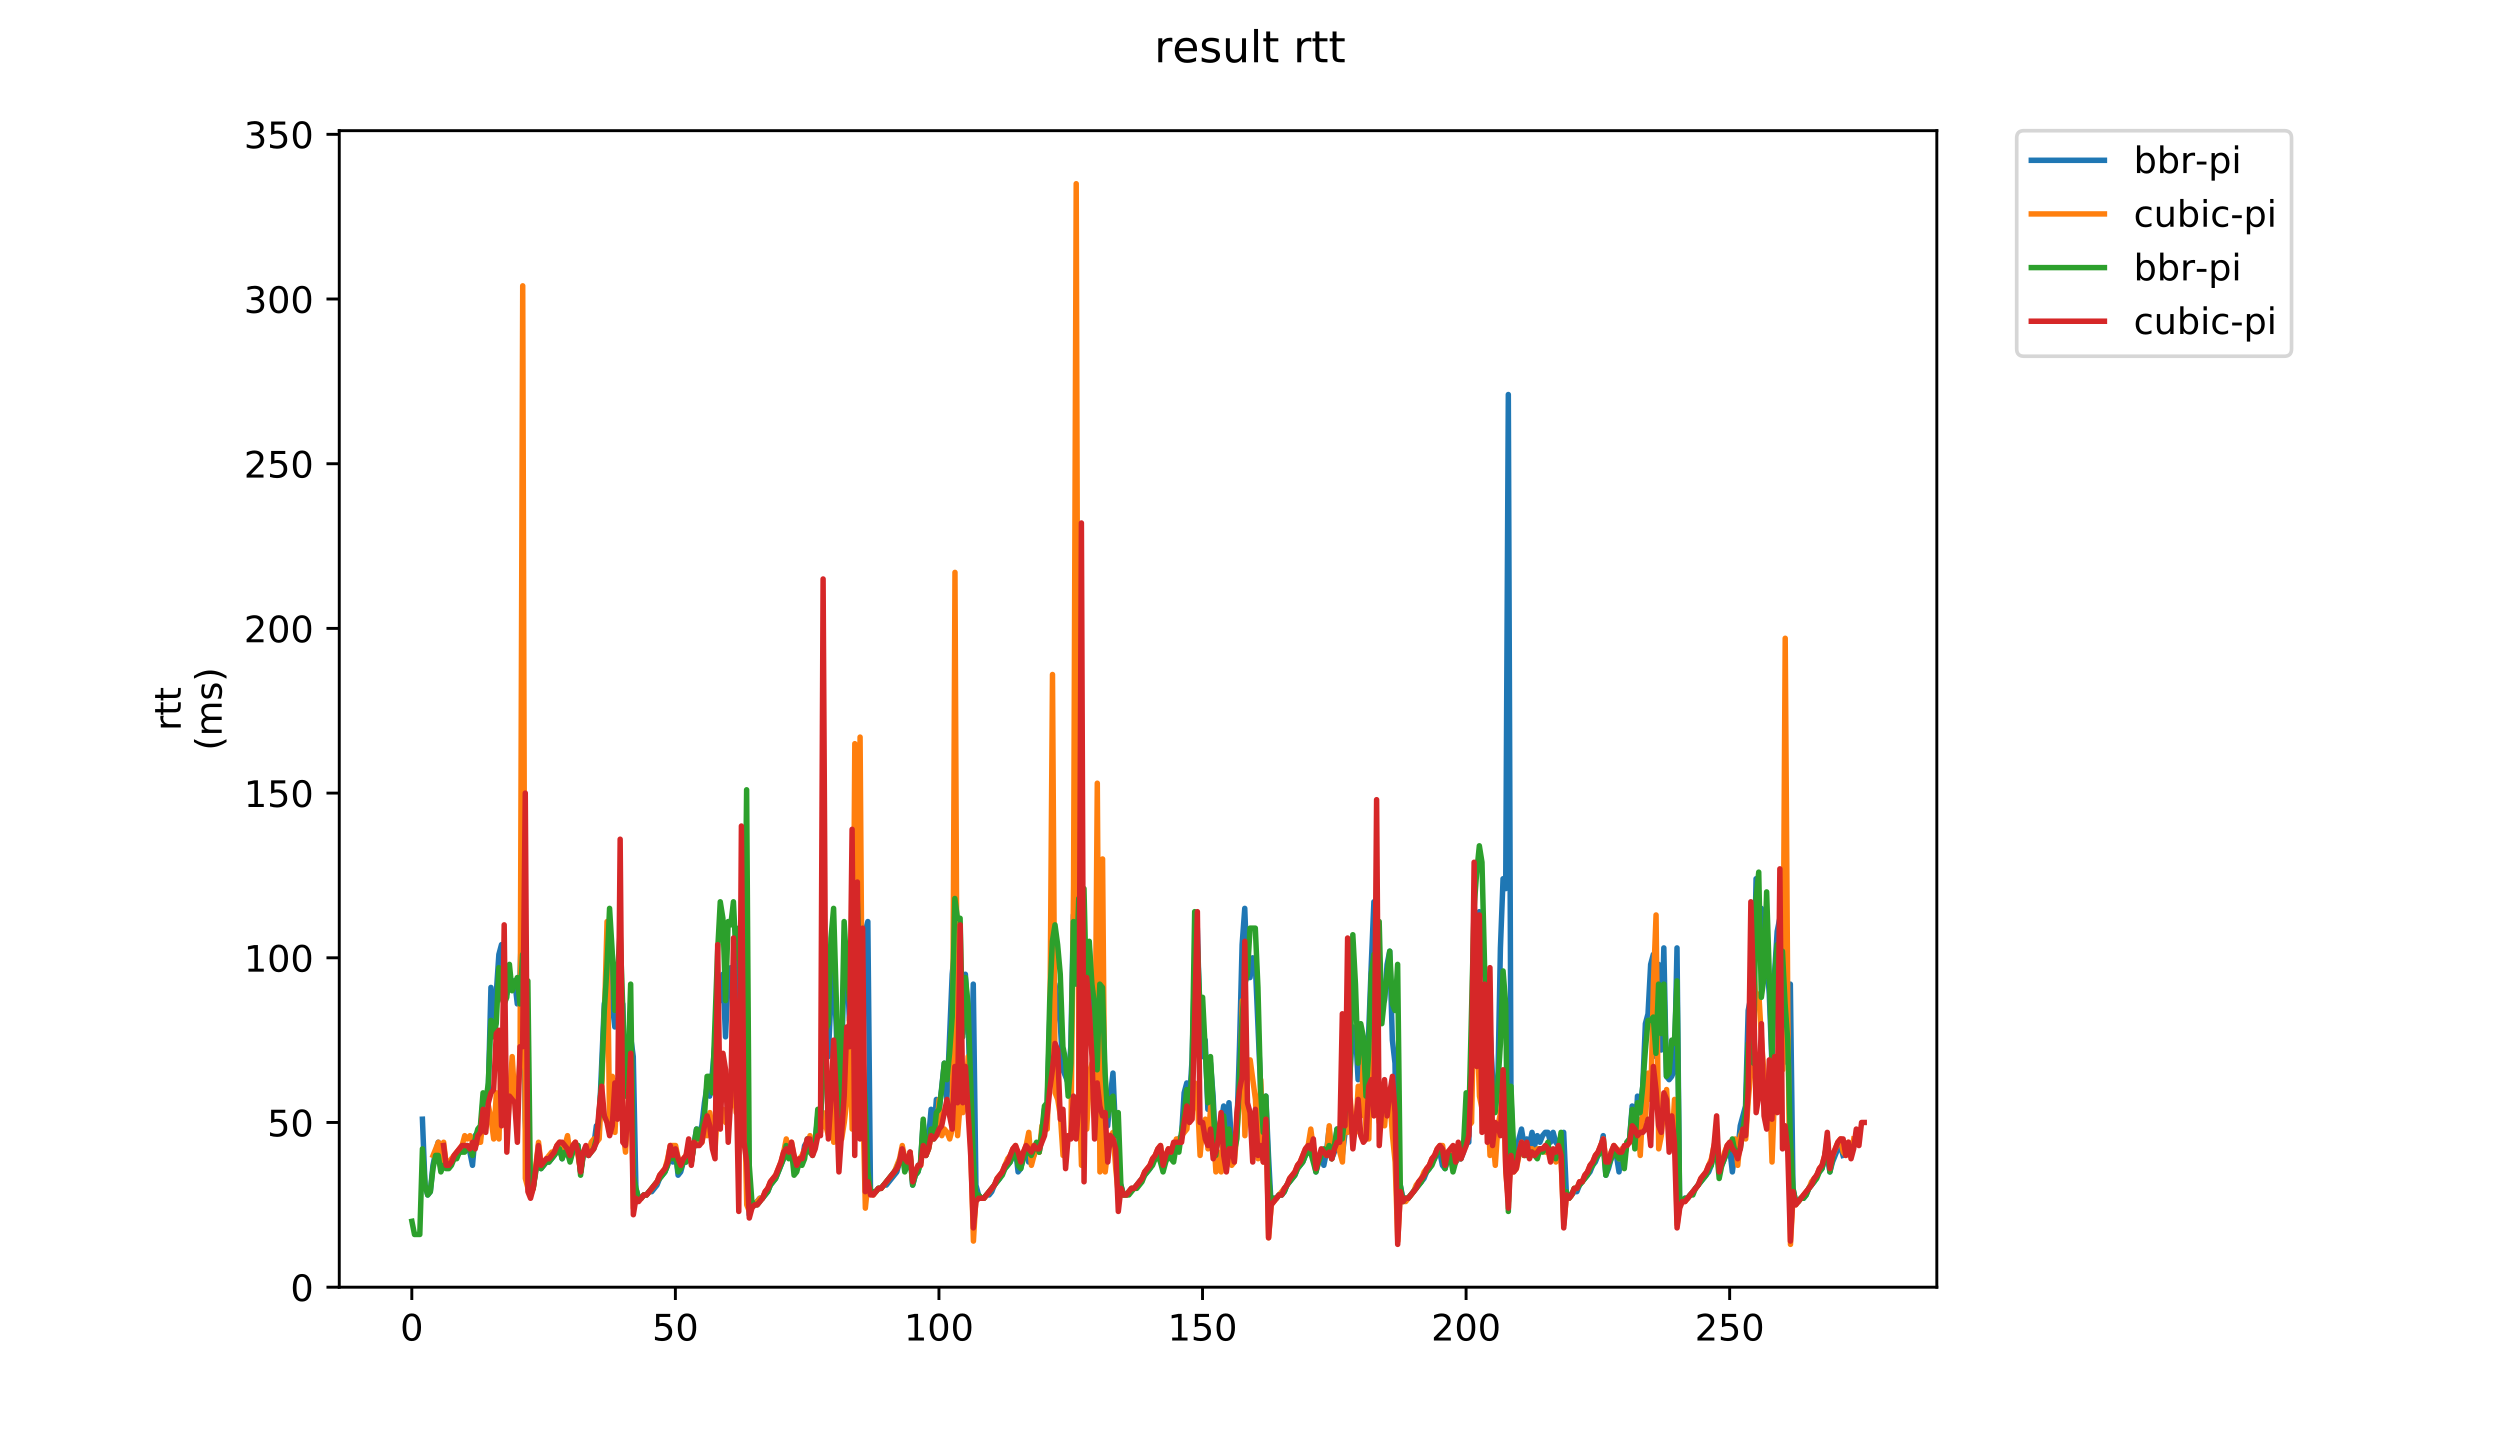 <?xml version="1.0" encoding="utf-8" standalone="no"?>
<!DOCTYPE svg PUBLIC "-//W3C//DTD SVG 1.1//EN"
  "http://www.w3.org/Graphics/SVG/1.1/DTD/svg11.dtd">
<!-- Created with matplotlib (https://matplotlib.org/) -->
<svg height="396pt" version="1.1" viewBox="0 0 684 396" width="684pt" xmlns="http://www.w3.org/2000/svg" xmlns:xlink="http://www.w3.org/1999/xlink">
 <defs>
  <style type="text/css">
*{stroke-linecap:butt;stroke-linejoin:round;}
  </style>
 </defs>
 <g id="figure_1">
  <g id="patch_1">
   <path d="M 0 396 
L 684 396 
L 684 0 
L 0 0 
z
" style="fill:#ffffff;"/>
  </g>
  <g id="axes_1">
   <g id="patch_2">
    <path d="M 92.824 352.174 
L 529.913 352.174 
L 529.913 35.757 
L 92.824 35.757 
z
" style="fill:#ffffff;"/>
   </g>
   <g id="matplotlib.axis_1">
    <g id="xtick_1">
     <g id="line2d_1">
      <defs>
       <path d="M 0 0 
L 0 3.5 
" id="mdb9fbd5c9c" style="stroke:#000000;stroke-width:0.8;"/>
      </defs>
      <g>
       <use style="stroke:#000000;stroke-width:0.8;" x="112.673" xlink:href="#mdb9fbd5c9c" y="352.174"/>
      </g>
     </g>
     <g id="text_1">
      <!-- 0 -->
      <defs>
       <path d="M 31.781 66.406 
Q 24.172 66.406 20.328 58.906 
Q 16.5 51.422 16.5 36.375 
Q 16.5 21.391 20.328 13.891 
Q 24.172 6.391 31.781 6.391 
Q 39.453 6.391 43.281 13.891 
Q 47.125 21.391 47.125 36.375 
Q 47.125 51.422 43.281 58.906 
Q 39.453 66.406 31.781 66.406 
z
M 31.781 74.219 
Q 44.047 74.219 50.516 64.516 
Q 56.984 54.828 56.984 36.375 
Q 56.984 17.969 50.516 8.266 
Q 44.047 -1.422 31.781 -1.422 
Q 19.531 -1.422 13.062 8.266 
Q 6.594 17.969 6.594 36.375 
Q 6.594 54.828 13.062 64.516 
Q 19.531 74.219 31.781 74.219 
z
" id="DejaVuSans-48"/>
      </defs>
      <g transform="translate(109.492 366.773)scale(0.1 -0.1)">
       <use xlink:href="#DejaVuSans-48"/>
      </g>
     </g>
    </g>
    <g id="xtick_2">
     <g id="line2d_2">
      <g>
       <use style="stroke:#000000;stroke-width:0.8;" x="184.785" xlink:href="#mdb9fbd5c9c" y="352.174"/>
      </g>
     </g>
     <g id="text_2">
      <!-- 50 -->
      <defs>
       <path d="M 10.797 72.906 
L 49.516 72.906 
L 49.516 64.594 
L 19.828 64.594 
L 19.828 46.734 
Q 21.969 47.469 24.109 47.828 
Q 26.266 48.188 28.422 48.188 
Q 40.625 48.188 47.75 41.5 
Q 54.891 34.812 54.891 23.391 
Q 54.891 11.625 47.562 5.094 
Q 40.234 -1.422 26.906 -1.422 
Q 22.312 -1.422 17.547 -0.641 
Q 12.797 0.141 7.719 1.703 
L 7.719 11.625 
Q 12.109 9.234 16.797 8.062 
Q 21.484 6.891 26.703 6.891 
Q 35.156 6.891 40.078 11.328 
Q 45.016 15.766 45.016 23.391 
Q 45.016 31 40.078 35.438 
Q 35.156 39.891 26.703 39.891 
Q 22.75 39.891 18.812 39.016 
Q 14.891 38.141 10.797 36.281 
z
" id="DejaVuSans-53"/>
      </defs>
      <g transform="translate(178.423 366.773)scale(0.1 -0.1)">
       <use xlink:href="#DejaVuSans-53"/>
       <use x="63.623" xlink:href="#DejaVuSans-48"/>
      </g>
     </g>
    </g>
    <g id="xtick_3">
     <g id="line2d_3">
      <g>
       <use style="stroke:#000000;stroke-width:0.8;" x="256.898" xlink:href="#mdb9fbd5c9c" y="352.174"/>
      </g>
     </g>
     <g id="text_3">
      <!-- 100 -->
      <defs>
       <path d="M 12.406 8.297 
L 28.516 8.297 
L 28.516 63.922 
L 10.984 60.406 
L 10.984 69.391 
L 28.422 72.906 
L 38.281 72.906 
L 38.281 8.297 
L 54.391 8.297 
L 54.391 0 
L 12.406 0 
z
" id="DejaVuSans-49"/>
      </defs>
      <g transform="translate(247.354 366.773)scale(0.1 -0.1)">
       <use xlink:href="#DejaVuSans-49"/>
       <use x="63.623" xlink:href="#DejaVuSans-48"/>
       <use x="127.246" xlink:href="#DejaVuSans-48"/>
      </g>
     </g>
    </g>
    <g id="xtick_4">
     <g id="line2d_4">
      <g>
       <use style="stroke:#000000;stroke-width:0.8;" x="329.01" xlink:href="#mdb9fbd5c9c" y="352.174"/>
      </g>
     </g>
     <g id="text_4">
      <!-- 150 -->
      <g transform="translate(319.466 366.773)scale(0.1 -0.1)">
       <use xlink:href="#DejaVuSans-49"/>
       <use x="63.623" xlink:href="#DejaVuSans-53"/>
       <use x="127.246" xlink:href="#DejaVuSans-48"/>
      </g>
     </g>
    </g>
    <g id="xtick_5">
     <g id="line2d_5">
      <g>
       <use style="stroke:#000000;stroke-width:0.8;" x="401.122" xlink:href="#mdb9fbd5c9c" y="352.174"/>
      </g>
     </g>
     <g id="text_5">
      <!-- 200 -->
      <defs>
       <path d="M 19.188 8.297 
L 53.609 8.297 
L 53.609 0 
L 7.328 0 
L 7.328 8.297 
Q 12.938 14.109 22.625 23.891 
Q 32.328 33.688 34.812 36.531 
Q 39.547 41.844 41.422 45.531 
Q 43.312 49.219 43.312 52.781 
Q 43.312 58.594 39.234 62.25 
Q 35.156 65.922 28.609 65.922 
Q 23.969 65.922 18.812 64.312 
Q 13.672 62.703 7.812 59.422 
L 7.812 69.391 
Q 13.766 71.781 18.938 73 
Q 24.125 74.219 28.422 74.219 
Q 39.75 74.219 46.484 68.547 
Q 53.219 62.891 53.219 53.422 
Q 53.219 48.922 51.531 44.891 
Q 49.859 40.875 45.406 35.406 
Q 44.188 33.984 37.641 27.219 
Q 31.109 20.453 19.188 8.297 
z
" id="DejaVuSans-50"/>
      </defs>
      <g transform="translate(391.579 366.773)scale(0.1 -0.1)">
       <use xlink:href="#DejaVuSans-50"/>
       <use x="63.623" xlink:href="#DejaVuSans-48"/>
       <use x="127.246" xlink:href="#DejaVuSans-48"/>
      </g>
     </g>
    </g>
    <g id="xtick_6">
     <g id="line2d_6">
      <g>
       <use style="stroke:#000000;stroke-width:0.8;" x="473.235" xlink:href="#mdb9fbd5c9c" y="352.174"/>
      </g>
     </g>
     <g id="text_6">
      <!-- 250 -->
      <g transform="translate(463.691 366.773)scale(0.1 -0.1)">
       <use xlink:href="#DejaVuSans-50"/>
       <use x="63.623" xlink:href="#DejaVuSans-53"/>
       <use x="127.246" xlink:href="#DejaVuSans-48"/>
      </g>
     </g>
    </g>
   </g>
   <g id="matplotlib.axis_2">
    <g id="ytick_1">
     <g id="line2d_7">
      <defs>
       <path d="M 0 0 
L -3.5 0 
" id="m256c6c39cb" style="stroke:#000000;stroke-width:0.8;"/>
      </defs>
      <g>
       <use style="stroke:#000000;stroke-width:0.8;" x="92.824" xlink:href="#m256c6c39cb" y="352.174"/>
      </g>
     </g>
     <g id="text_7">
      <!-- 0 -->
      <g transform="translate(79.461 355.973)scale(0.1 -0.1)">
       <use xlink:href="#DejaVuSans-48"/>
      </g>
     </g>
    </g>
    <g id="ytick_2">
     <g id="line2d_8">
      <g>
       <use style="stroke:#000000;stroke-width:0.8;" x="92.824" xlink:href="#m256c6c39cb" y="307.113"/>
      </g>
     </g>
     <g id="text_8">
      <!-- 50 -->
      <g transform="translate(73.099 310.913)scale(0.1 -0.1)">
       <use xlink:href="#DejaVuSans-53"/>
       <use x="63.623" xlink:href="#DejaVuSans-48"/>
      </g>
     </g>
    </g>
    <g id="ytick_3">
     <g id="line2d_9">
      <g>
       <use style="stroke:#000000;stroke-width:0.8;" x="92.824" xlink:href="#m256c6c39cb" y="262.053"/>
      </g>
     </g>
     <g id="text_9">
      <!-- 100 -->
      <g transform="translate(66.736 265.852)scale(0.1 -0.1)">
       <use xlink:href="#DejaVuSans-49"/>
       <use x="63.623" xlink:href="#DejaVuSans-48"/>
       <use x="127.246" xlink:href="#DejaVuSans-48"/>
      </g>
     </g>
    </g>
    <g id="ytick_4">
     <g id="line2d_10">
      <g>
       <use style="stroke:#000000;stroke-width:0.8;" x="92.824" xlink:href="#m256c6c39cb" y="216.992"/>
      </g>
     </g>
     <g id="text_10">
      <!-- 150 -->
      <g transform="translate(66.736 220.791)scale(0.1 -0.1)">
       <use xlink:href="#DejaVuSans-49"/>
       <use x="63.623" xlink:href="#DejaVuSans-53"/>
       <use x="127.246" xlink:href="#DejaVuSans-48"/>
      </g>
     </g>
    </g>
    <g id="ytick_5">
     <g id="line2d_11">
      <g>
       <use style="stroke:#000000;stroke-width:0.8;" x="92.824" xlink:href="#m256c6c39cb" y="171.931"/>
      </g>
     </g>
     <g id="text_11">
      <!-- 200 -->
      <g transform="translate(66.736 175.73)scale(0.1 -0.1)">
       <use xlink:href="#DejaVuSans-50"/>
       <use x="63.623" xlink:href="#DejaVuSans-48"/>
       <use x="127.246" xlink:href="#DejaVuSans-48"/>
      </g>
     </g>
    </g>
    <g id="ytick_6">
     <g id="line2d_12">
      <g>
       <use style="stroke:#000000;stroke-width:0.8;" x="92.824" xlink:href="#m256c6c39cb" y="126.87"/>
      </g>
     </g>
     <g id="text_12">
      <!-- 250 -->
      <g transform="translate(66.736 130.669)scale(0.1 -0.1)">
       <use xlink:href="#DejaVuSans-50"/>
       <use x="63.623" xlink:href="#DejaVuSans-53"/>
       <use x="127.246" xlink:href="#DejaVuSans-48"/>
      </g>
     </g>
    </g>
    <g id="ytick_7">
     <g id="line2d_13">
      <g>
       <use style="stroke:#000000;stroke-width:0.8;" x="92.824" xlink:href="#m256c6c39cb" y="81.809"/>
      </g>
     </g>
     <g id="text_13">
      <!-- 300 -->
      <defs>
       <path d="M 40.578 39.312 
Q 47.656 37.797 51.625 33 
Q 55.609 28.219 55.609 21.188 
Q 55.609 10.406 48.188 4.484 
Q 40.766 -1.422 27.094 -1.422 
Q 22.516 -1.422 17.656 -0.516 
Q 12.797 0.391 7.625 2.203 
L 7.625 11.719 
Q 11.719 9.328 16.594 8.109 
Q 21.484 6.891 26.812 6.891 
Q 36.078 6.891 40.938 10.547 
Q 45.797 14.203 45.797 21.188 
Q 45.797 27.641 41.281 31.266 
Q 36.766 34.906 28.719 34.906 
L 20.219 34.906 
L 20.219 43.016 
L 29.109 43.016 
Q 36.375 43.016 40.234 45.922 
Q 44.094 48.828 44.094 54.297 
Q 44.094 59.906 40.109 62.906 
Q 36.141 65.922 28.719 65.922 
Q 24.656 65.922 20.016 65.031 
Q 15.375 64.156 9.812 62.312 
L 9.812 71.094 
Q 15.438 72.656 20.344 73.438 
Q 25.25 74.219 29.594 74.219 
Q 40.828 74.219 47.359 69.109 
Q 53.906 64.016 53.906 55.328 
Q 53.906 49.266 50.438 45.094 
Q 46.969 40.922 40.578 39.312 
z
" id="DejaVuSans-51"/>
      </defs>
      <g transform="translate(66.736 85.609)scale(0.1 -0.1)">
       <use xlink:href="#DejaVuSans-51"/>
       <use x="63.623" xlink:href="#DejaVuSans-48"/>
       <use x="127.246" xlink:href="#DejaVuSans-48"/>
      </g>
     </g>
    </g>
    <g id="ytick_8">
     <g id="line2d_14">
      <g>
       <use style="stroke:#000000;stroke-width:0.8;" x="92.824" xlink:href="#m256c6c39cb" y="36.749"/>
      </g>
     </g>
     <g id="text_14">
      <!-- 350 -->
      <g transform="translate(66.736 40.548)scale(0.1 -0.1)">
       <use xlink:href="#DejaVuSans-51"/>
       <use x="63.623" xlink:href="#DejaVuSans-53"/>
       <use x="127.246" xlink:href="#DejaVuSans-48"/>
      </g>
     </g>
    </g>
    <g id="text_15">
     <!-- rtt -->
     <defs>
      <path d="M 41.109 46.297 
Q 39.594 47.172 37.812 47.578 
Q 36.031 48 33.891 48 
Q 26.266 48 22.188 43.047 
Q 18.109 38.094 18.109 28.812 
L 18.109 0 
L 9.078 0 
L 9.078 54.688 
L 18.109 54.688 
L 18.109 46.188 
Q 20.953 51.172 25.484 53.578 
Q 30.031 56 36.531 56 
Q 37.453 56 38.578 55.875 
Q 39.703 55.766 41.062 55.516 
z
" id="DejaVuSans-114"/>
      <path d="M 18.312 70.219 
L 18.312 54.688 
L 36.812 54.688 
L 36.812 47.703 
L 18.312 47.703 
L 18.312 18.016 
Q 18.312 11.328 20.141 9.422 
Q 21.969 7.516 27.594 7.516 
L 36.812 7.516 
L 36.812 0 
L 27.594 0 
Q 17.188 0 13.234 3.875 
Q 9.281 7.766 9.281 18.016 
L 9.281 47.703 
L 2.688 47.703 
L 2.688 54.688 
L 9.281 54.688 
L 9.281 70.219 
z
" id="DejaVuSans-116"/>
     </defs>
     <g transform="translate(49.459 199.941)rotate(-90)scale(0.1 -0.1)">
      <use xlink:href="#DejaVuSans-114"/>
      <use x="41.113" xlink:href="#DejaVuSans-116"/>
      <use x="80.322" xlink:href="#DejaVuSans-116"/>
     </g>
     <!-- (ms) -->
     <defs>
      <path d="M 31 75.875 
Q 24.469 64.656 21.281 53.656 
Q 18.109 42.672 18.109 31.391 
Q 18.109 20.125 21.312 9.062 
Q 24.516 -2 31 -13.188 
L 23.188 -13.188 
Q 15.875 -1.703 12.234 9.375 
Q 8.594 20.453 8.594 31.391 
Q 8.594 42.281 12.203 53.312 
Q 15.828 64.359 23.188 75.875 
z
" id="DejaVuSans-40"/>
      <path d="M 52 44.188 
Q 55.375 50.25 60.062 53.125 
Q 64.75 56 71.094 56 
Q 79.641 56 84.281 50.016 
Q 88.922 44.047 88.922 33.016 
L 88.922 0 
L 79.891 0 
L 79.891 32.719 
Q 79.891 40.578 77.094 44.375 
Q 74.312 48.188 68.609 48.188 
Q 61.625 48.188 57.562 43.547 
Q 53.516 38.922 53.516 30.906 
L 53.516 0 
L 44.484 0 
L 44.484 32.719 
Q 44.484 40.625 41.703 44.406 
Q 38.922 48.188 33.109 48.188 
Q 26.219 48.188 22.156 43.531 
Q 18.109 38.875 18.109 30.906 
L 18.109 0 
L 9.078 0 
L 9.078 54.688 
L 18.109 54.688 
L 18.109 46.188 
Q 21.188 51.219 25.484 53.609 
Q 29.781 56 35.688 56 
Q 41.656 56 45.828 52.969 
Q 50 49.953 52 44.188 
z
" id="DejaVuSans-109"/>
      <path d="M 44.281 53.078 
L 44.281 44.578 
Q 40.484 46.531 36.375 47.5 
Q 32.281 48.484 27.875 48.484 
Q 21.188 48.484 17.844 46.438 
Q 14.5 44.391 14.5 40.281 
Q 14.5 37.156 16.891 35.375 
Q 19.281 33.594 26.516 31.984 
L 29.594 31.297 
Q 39.156 29.25 43.188 25.516 
Q 47.219 21.781 47.219 15.094 
Q 47.219 7.469 41.188 3.016 
Q 35.156 -1.422 24.609 -1.422 
Q 20.219 -1.422 15.453 -0.562 
Q 10.688 0.297 5.422 2 
L 5.422 11.281 
Q 10.406 8.688 15.234 7.391 
Q 20.062 6.109 24.812 6.109 
Q 31.156 6.109 34.562 8.281 
Q 37.984 10.453 37.984 14.406 
Q 37.984 18.062 35.516 20.016 
Q 33.062 21.969 24.703 23.781 
L 21.578 24.516 
Q 13.234 26.266 9.516 29.906 
Q 5.812 33.547 5.812 39.891 
Q 5.812 47.609 11.281 51.797 
Q 16.75 56 26.812 56 
Q 31.781 56 36.172 55.266 
Q 40.578 54.547 44.281 53.078 
z
" id="DejaVuSans-115"/>
      <path d="M 8.016 75.875 
L 15.828 75.875 
Q 23.141 64.359 26.781 53.312 
Q 30.422 42.281 30.422 31.391 
Q 30.422 20.453 26.781 9.375 
Q 23.141 -1.703 15.828 -13.188 
L 8.016 -13.188 
Q 14.5 -2 17.703 9.062 
Q 20.906 20.125 20.906 31.391 
Q 20.906 42.672 17.703 53.656 
Q 14.5 64.656 8.016 75.875 
z
" id="DejaVuSans-41"/>
     </defs>
     <g transform="translate(60.657 205.342)rotate(-90)scale(0.1 -0.1)">
      <use xlink:href="#DejaVuSans-40"/>
      <use x="39.014" xlink:href="#DejaVuSans-109"/>
      <use x="136.426" xlink:href="#DejaVuSans-115"/>
      <use x="188.525" xlink:href="#DejaVuSans-41"/>
     </g>
    </g>
   </g>
   <g id="line2d_15">
    <path clip-path="url(#pbcee7e31f0)" d="M 115.573 306.212 
L 116.294 324.236 
L 117.015 326.94 
L 117.737 326.039 
L 118.458 318.829 
L 119.179 315.224 
L 119.9 312.521 
L 120.621 319.73 
L 121.342 317.928 
L 122.063 318.829 
L 122.784 318.829 
L 126.39 314.323 
L 127.832 314.323 
L 128.553 315.224 
L 129.275 318.829 
L 129.996 310.718 
L 130.717 309.817 
L 131.438 310.718 
L 132.159 300.805 
L 132.88 305.311 
L 133.601 298.101 
L 134.322 270.163 
L 135.044 282.781 
L 136.486 261.151 
L 137.207 258.448 
L 137.928 272.867 
L 138.649 271.966 
L 139.37 268.361 
L 140.813 268.361 
L 141.534 274.67 
L 142.255 268.361 
L 142.976 243.127 
L 143.697 306.212 
L 144.418 321.533 
L 145.139 326.039 
L 145.86 325.138 
L 146.582 319.73 
L 147.303 316.126 
L 148.024 319.73 
L 149.466 317.928 
L 150.187 317.928 
L 151.629 316.126 
L 152.351 314.323 
L 153.072 313.422 
L 153.793 317.027 
L 154.514 314.323 
L 155.235 315.224 
L 155.956 317.027 
L 157.398 313.422 
L 158.12 313.422 
L 158.841 320.632 
L 159.562 316.126 
L 160.283 315.224 
L 161.004 316.126 
L 161.725 314.323 
L 162.446 313.422 
L 163.167 308.015 
L 163.889 308.015 
L 165.331 274.67 
L 166.052 271.065 
L 166.773 260.25 
L 167.494 274.67 
L 168.215 280.978 
L 168.936 266.559 
L 169.657 273.768 
L 170.379 274.67 
L 171.1 298.101 
L 171.821 283.682 
L 172.542 283.682 
L 173.263 289.089 
L 173.984 325.138 
L 174.705 327.841 
L 175.426 327.841 
L 176.148 326.94 
L 176.869 326.94 
L 177.59 326.039 
L 178.311 326.039 
L 179.753 324.236 
L 180.474 322.434 
L 181.917 320.632 
L 182.638 318.829 
L 183.359 315.224 
L 184.08 317.928 
L 184.801 315.224 
L 185.522 321.533 
L 186.243 320.632 
L 186.964 317.928 
L 187.686 317.928 
L 188.407 315.224 
L 189.128 317.928 
L 190.57 308.916 
L 191.291 309.817 
L 192.012 308.015 
L 192.733 301.706 
L 193.455 297.2 
L 194.176 299.904 
L 194.897 293.595 
L 195.618 285.484 
L 196.339 268.361 
L 197.06 273.768 
L 197.781 266.559 
L 198.502 283.682 
L 199.224 267.46 
L 199.945 264.756 
L 200.666 271.065 
L 201.387 265.657 
L 202.108 262.053 
L 202.829 293.595 
L 203.55 289.99 
L 204.271 267.46 
L 204.993 332.347 
L 205.714 328.743 
L 206.435 329.644 
L 207.877 327.841 
L 208.598 327.841 
L 210.04 326.039 
L 210.762 324.236 
L 212.204 322.434 
L 214.367 317.027 
L 215.088 316.126 
L 215.809 316.126 
L 216.531 314.323 
L 217.252 318.829 
L 217.973 319.73 
L 218.694 317.928 
L 219.415 317.928 
L 220.136 313.422 
L 220.857 312.521 
L 222.3 314.323 
L 223.021 312.521 
L 223.742 305.311 
L 224.463 307.113 
L 225.184 291.793 
L 225.905 281.879 
L 226.626 289.089 
L 227.347 272.867 
L 228.069 264.756 
L 228.79 280.978 
L 229.511 307.113 
L 230.232 291.793 
L 230.953 263.855 
L 231.674 262.954 
L 232.395 279.176 
L 233.116 267.46 
L 233.838 261.151 
L 234.559 260.25 
L 235.28 272.867 
L 236.001 278.274 
L 236.722 254.843 
L 237.443 252.139 
L 238.164 326.039 
L 239.607 326.039 
L 240.328 325.138 
L 241.049 325.138 
L 241.77 324.236 
L 242.491 324.236 
L 245.376 320.632 
L 246.818 315.224 
L 247.539 317.928 
L 248.26 318.829 
L 248.981 315.224 
L 249.702 324.236 
L 250.423 321.533 
L 251.144 320.632 
L 251.866 317.928 
L 252.587 307.113 
L 253.308 316.126 
L 254.029 311.619 
L 254.75 303.508 
L 255.471 309.817 
L 256.192 300.805 
L 256.913 304.41 
L 258.356 290.891 
L 259.077 300.805 
L 260.519 266.559 
L 261.24 259.349 
L 261.961 259.349 
L 262.682 267.46 
L 263.404 282.781 
L 264.125 266.559 
L 264.846 278.274 
L 265.567 303.508 
L 266.288 269.262 
L 267.009 324.236 
L 267.73 326.94 
L 268.451 327.841 
L 269.173 327.841 
L 269.894 326.94 
L 270.615 326.94 
L 271.336 326.039 
L 272.057 324.236 
L 273.499 322.434 
L 274.22 320.632 
L 276.384 317.928 
L 277.826 314.323 
L 278.547 320.632 
L 279.268 319.73 
L 279.989 316.126 
L 280.711 315.224 
L 281.432 317.928 
L 282.874 316.126 
L 283.595 313.422 
L 284.316 315.224 
L 285.037 311.619 
L 285.758 303.508 
L 286.48 303.508 
L 287.201 279.176 
L 287.922 269.262 
L 288.643 269.262 
L 290.085 280.077 
L 290.806 292.694 
L 292.249 296.299 
L 292.97 286.385 
L 293.691 250.337 
L 294.412 260.25 
L 295.133 249.436 
L 295.854 260.25 
L 296.575 266.559 
L 297.296 274.67 
L 298.018 259.349 
L 298.739 273.768 
L 299.46 282.781 
L 300.181 293.595 
L 300.902 273.768 
L 301.623 277.373 
L 302.344 296.299 
L 303.065 308.015 
L 303.787 299.904 
L 304.508 293.595 
L 305.95 326.039 
L 306.671 324.236 
L 307.392 326.94 
L 308.113 326.94 
L 309.556 325.138 
L 310.277 325.138 
L 314.603 319.73 
L 315.325 317.928 
L 316.767 316.126 
L 317.488 317.027 
L 318.209 319.73 
L 318.93 317.027 
L 319.651 315.224 
L 320.372 316.126 
L 321.094 316.126 
L 321.815 312.521 
L 323.257 310.718 
L 323.978 299.002 
L 324.699 296.299 
L 325.42 301.706 
L 326.141 289.99 
L 326.863 263.855 
L 327.584 253.942 
L 328.305 279.176 
L 329.026 289.089 
L 329.747 284.583 
L 330.468 303.508 
L 331.189 290.891 
L 331.91 299.904 
L 332.631 315.224 
L 333.353 308.916 
L 334.074 307.113 
L 334.795 302.607 
L 335.516 313.422 
L 336.237 301.706 
L 336.958 312.521 
L 337.679 314.323 
L 338.4 308.916 
L 339.122 286.385 
L 339.843 258.448 
L 340.564 248.534 
L 341.285 267.46 
L 342.006 267.46 
L 342.727 262.053 
L 343.448 263.855 
L 344.891 297.2 
L 345.612 307.113 
L 346.333 299.904 
L 347.054 316.126 
L 347.775 329.644 
L 348.496 327.841 
L 349.217 327.841 
L 349.938 326.94 
L 350.66 326.94 
L 351.381 326.039 
L 352.102 324.236 
L 354.265 321.533 
L 354.986 319.73 
L 356.429 317.928 
L 357.871 314.323 
L 358.592 315.224 
L 359.313 315.224 
L 360.034 320.632 
L 360.755 317.928 
L 361.476 316.126 
L 362.198 318.829 
L 362.919 315.224 
L 363.64 308.916 
L 364.361 317.027 
L 365.082 315.224 
L 365.803 308.916 
L 366.524 308.916 
L 367.245 316.126 
L 368.688 304.41 
L 370.13 280.978 
L 370.851 281.879 
L 371.572 295.398 
L 372.293 286.385 
L 373.014 291.793 
L 373.736 301.706 
L 375.178 263.855 
L 375.899 246.732 
L 376.62 264.756 
L 377.341 269.262 
L 378.062 269.262 
L 378.783 273.768 
L 379.505 263.855 
L 380.226 260.25 
L 380.947 284.583 
L 381.668 290.891 
L 382.389 332.347 
L 383.11 324.236 
L 383.831 327.841 
L 385.274 327.841 
L 389.6 322.434 
L 390.321 320.632 
L 391.043 319.73 
L 391.764 317.928 
L 392.485 317.027 
L 393.206 315.224 
L 393.927 315.224 
L 394.648 318.829 
L 395.369 319.73 
L 396.09 317.027 
L 396.812 316.126 
L 397.533 316.126 
L 398.254 317.928 
L 398.975 317.027 
L 399.696 317.027 
L 400.417 315.224 
L 401.138 307.113 
L 401.859 312.521 
L 403.302 262.053 
L 404.023 251.238 
L 404.744 249.436 
L 405.465 259.349 
L 406.186 266.559 
L 406.907 271.065 
L 407.628 280.978 
L 408.35 294.496 
L 409.071 303.508 
L 409.792 297.2 
L 410.513 259.349 
L 411.234 240.423 
L 411.955 243.127 
L 412.676 107.945 
L 413.397 299.904 
L 414.118 318.829 
L 414.84 318.829 
L 415.561 311.619 
L 416.282 308.916 
L 417.003 313.422 
L 417.724 311.619 
L 418.445 313.422 
L 419.166 309.817 
L 419.887 313.422 
L 420.609 310.718 
L 421.33 312.521 
L 422.051 310.718 
L 422.772 309.817 
L 423.493 309.817 
L 424.214 312.521 
L 424.935 309.817 
L 425.656 312.521 
L 426.378 313.422 
L 427.099 310.718 
L 427.82 309.817 
L 428.541 326.039 
L 429.262 327.841 
L 430.704 326.039 
L 431.425 326.039 
L 432.147 324.236 
L 435.031 320.632 
L 435.752 318.829 
L 436.473 317.928 
L 437.916 314.323 
L 438.637 310.718 
L 439.358 321.533 
L 440.079 319.73 
L 440.8 317.027 
L 441.521 315.224 
L 442.242 316.126 
L 442.963 320.632 
L 443.685 315.224 
L 444.406 317.027 
L 445.127 312.521 
L 445.848 311.619 
L 446.569 302.607 
L 447.29 313.422 
L 448.011 299.904 
L 448.732 304.41 
L 449.454 297.2 
L 450.175 280.077 
L 450.896 277.373 
L 451.617 263.855 
L 452.338 261.151 
L 453.059 289.089 
L 453.78 263.855 
L 454.501 287.287 
L 455.223 259.349 
L 455.944 294.496 
L 456.665 295.398 
L 457.386 294.496 
L 458.107 292.694 
L 458.828 259.349 
L 459.549 329.644 
L 460.992 327.841 
L 461.713 327.841 
L 467.482 320.632 
L 468.203 318.829 
L 468.924 315.224 
L 469.645 310.718 
L 470.366 319.73 
L 471.087 318.829 
L 471.808 317.027 
L 472.53 314.323 
L 473.251 314.323 
L 473.972 320.632 
L 474.693 315.224 
L 475.414 315.224 
L 476.135 308.015 
L 477.577 302.607 
L 478.299 276.472 
L 479.02 272.867 
L 479.741 275.571 
L 480.462 240.423 
L 481.183 259.349 
L 481.904 248.534 
L 482.625 261.151 
L 483.346 262.053 
L 484.068 271.966 
L 484.789 290.891 
L 485.51 266.559 
L 486.231 254.843 
L 486.952 251.238 
L 487.673 244.929 
L 488.394 279.176 
L 489.115 290.891 
L 489.837 269.262 
L 490.558 325.138 
L 491.279 328.743 
L 492 328.743 
L 492.721 327.841 
L 493.442 327.841 
L 494.163 326.94 
L 494.884 325.138 
L 496.327 323.335 
L 497.048 321.533 
L 498.49 319.73 
L 499.211 317.027 
L 499.932 316.126 
L 500.653 320.632 
L 501.374 317.928 
L 502.817 314.323 
L 503.538 313.422 
L 504.259 316.126 
L 504.259 316.126 
" style="fill:none;stroke:#1f77b4;stroke-linecap:square;stroke-width:1.5;"/>
   </g>
   <g id="line2d_16">
    <path clip-path="url(#pbcee7e31f0)" d="M 118.497 316.126 
L 119.939 312.521 
L 120.66 319.73 
L 121.381 312.521 
L 122.102 318.829 
L 126.429 313.422 
L 127.15 310.718 
L 127.871 311.619 
L 128.592 310.718 
L 129.313 312.521 
L 130.035 313.422 
L 130.756 312.521 
L 131.477 312.521 
L 132.198 305.311 
L 132.919 307.113 
L 133.64 302.607 
L 134.361 306.212 
L 135.082 311.619 
L 135.804 299.002 
L 136.525 311.619 
L 137.246 282.781 
L 138.688 310.718 
L 140.13 289.089 
L 140.851 300.805 
L 141.573 299.904 
L 142.294 289.99 
L 143.015 78.204 
L 143.736 322.434 
L 144.457 325.138 
L 145.178 326.94 
L 145.899 325.138 
L 147.342 312.521 
L 148.063 318.829 
L 150.947 315.224 
L 151.668 315.224 
L 152.389 313.422 
L 153.111 312.521 
L 153.832 315.224 
L 154.553 313.422 
L 155.274 310.718 
L 155.995 316.126 
L 156.716 313.422 
L 157.437 312.521 
L 158.158 316.126 
L 158.88 320.632 
L 159.601 315.224 
L 160.322 314.323 
L 161.043 315.224 
L 161.764 312.521 
L 162.485 311.619 
L 163.206 312.521 
L 163.927 311.619 
L 164.649 297.2 
L 165.37 278.274 
L 166.091 252.139 
L 166.812 309.817 
L 167.533 294.496 
L 168.254 309.817 
L 168.975 295.398 
L 169.696 298.101 
L 170.418 308.916 
L 171.139 315.224 
L 171.86 302.607 
L 172.581 283.682 
L 173.302 330.545 
L 174.023 327.841 
L 175.465 327.841 
L 176.187 326.94 
L 176.908 326.94 
L 179.792 323.335 
L 180.513 321.533 
L 181.956 319.73 
L 182.677 317.027 
L 183.398 313.422 
L 184.84 313.422 
L 185.561 317.027 
L 186.282 318.829 
L 187.003 317.027 
L 187.725 316.126 
L 188.446 313.422 
L 189.167 317.928 
L 189.888 312.521 
L 192.051 312.521 
L 192.772 308.916 
L 193.494 310.718 
L 194.215 304.41 
L 194.936 309.817 
L 195.657 314.323 
L 196.378 302.607 
L 197.099 304.41 
L 197.82 303.508 
L 198.541 307.113 
L 199.263 301.706 
L 199.984 302.607 
L 200.705 295.398 
L 201.426 304.41 
L 202.147 293.595 
L 202.868 310.718 
L 203.589 297.2 
L 204.31 329.644 
L 205.032 331.446 
L 205.753 329.644 
L 206.474 329.644 
L 207.916 327.841 
L 208.637 327.841 
L 209.358 326.039 
L 210.079 325.138 
L 210.8 323.335 
L 212.243 321.533 
L 213.685 317.928 
L 214.406 315.224 
L 215.127 311.619 
L 215.848 315.224 
L 216.569 312.521 
L 217.291 317.027 
L 218.012 318.829 
L 218.733 317.027 
L 219.454 316.126 
L 220.175 314.323 
L 220.896 314.323 
L 221.617 310.718 
L 222.338 315.224 
L 223.06 312.521 
L 223.781 308.916 
L 224.502 309.817 
L 225.223 304.41 
L 225.944 308.015 
L 226.665 310.718 
L 227.386 295.398 
L 228.107 312.521 
L 228.829 299.002 
L 229.55 306.212 
L 230.271 311.619 
L 230.992 307.113 
L 231.713 300.805 
L 232.434 278.274 
L 233.155 308.916 
L 233.876 203.474 
L 234.598 310.718 
L 235.319 201.671 
L 236.04 299.904 
L 236.761 330.545 
L 237.482 323.335 
L 238.203 326.039 
L 238.924 326.94 
L 240.367 325.138 
L 241.088 325.138 
L 244.693 320.632 
L 246.136 317.027 
L 246.857 313.422 
L 247.578 317.027 
L 248.299 317.928 
L 249.02 315.224 
L 249.741 323.335 
L 250.462 320.632 
L 251.905 318.829 
L 252.626 310.718 
L 253.347 316.126 
L 254.068 314.323 
L 254.789 310.718 
L 255.51 309.817 
L 256.231 309.817 
L 256.952 300.805 
L 257.674 310.718 
L 258.395 308.916 
L 259.116 309.817 
L 259.837 311.619 
L 260.558 308.916 
L 261.279 156.61 
L 262 310.718 
L 262.721 301.706 
L 263.443 304.41 
L 264.164 301.706 
L 264.885 289.089 
L 266.327 339.557 
L 267.048 326.94 
L 267.769 327.841 
L 269.212 327.841 
L 272.096 324.236 
L 272.817 322.434 
L 274.259 320.632 
L 275.702 317.027 
L 276.423 316.126 
L 277.144 314.323 
L 277.865 313.422 
L 278.586 317.027 
L 279.307 317.928 
L 280.028 315.224 
L 280.75 313.422 
L 281.471 309.817 
L 282.192 318.829 
L 283.634 313.422 
L 284.355 315.224 
L 285.076 308.015 
L 285.797 308.916 
L 286.519 308.916 
L 287.24 282.781 
L 287.961 184.548 
L 288.682 299.002 
L 289.403 300.805 
L 290.124 305.311 
L 290.845 316.126 
L 291.566 312.521 
L 292.287 310.718 
L 293.009 310.718 
L 293.73 242.226 
L 294.451 50.267 
L 295.172 295.398 
L 295.893 318.829 
L 296.614 268.361 
L 297.335 308.916 
L 298.056 294.496 
L 298.778 290.891 
L 299.499 305.311 
L 300.22 214.288 
L 300.941 320.632 
L 301.662 235.016 
L 302.383 320.632 
L 303.104 314.323 
L 303.825 310.718 
L 304.547 309.817 
L 305.268 319.73 
L 305.989 326.94 
L 306.71 326.039 
L 307.431 326.94 
L 308.152 326.94 
L 309.594 325.138 
L 310.316 325.138 
L 312.479 322.434 
L 313.2 320.632 
L 314.642 318.829 
L 315.363 317.027 
L 316.085 316.126 
L 316.806 314.323 
L 317.527 313.422 
L 318.248 318.829 
L 318.969 316.126 
L 319.69 314.323 
L 320.411 315.224 
L 321.132 314.323 
L 321.854 311.619 
L 322.575 312.521 
L 323.296 310.718 
L 324.738 308.916 
L 325.459 299.002 
L 326.18 304.41 
L 326.901 296.299 
L 327.623 300.805 
L 328.344 316.126 
L 329.065 308.015 
L 329.786 306.212 
L 330.507 314.323 
L 331.228 302.607 
L 331.949 308.916 
L 332.67 320.632 
L 333.392 315.224 
L 334.113 320.632 
L 334.834 308.916 
L 335.555 317.928 
L 336.276 310.718 
L 336.997 318.829 
L 337.718 317.928 
L 339.161 300.805 
L 339.882 273.768 
L 340.603 310.718 
L 341.324 293.595 
L 342.045 289.99 
L 343.487 300.805 
L 344.208 317.027 
L 344.93 295.398 
L 345.651 317.928 
L 346.372 303.508 
L 347.093 338.656 
L 347.814 329.644 
L 352.141 324.236 
L 352.862 322.434 
L 354.304 320.632 
L 355.025 318.829 
L 355.746 317.928 
L 357.189 314.323 
L 357.91 313.422 
L 358.631 308.916 
L 360.073 319.73 
L 360.794 317.027 
L 361.515 315.224 
L 362.237 315.224 
L 362.958 316.126 
L 363.679 308.015 
L 364.4 317.027 
L 365.121 313.422 
L 365.842 310.718 
L 366.563 315.224 
L 367.284 317.928 
L 368.006 303.508 
L 368.727 309.817 
L 369.448 300.805 
L 370.169 310.718 
L 370.89 309.817 
L 371.611 297.2 
L 372.332 305.311 
L 373.053 289.089 
L 373.774 310.718 
L 374.496 311.619 
L 375.217 281.879 
L 375.938 304.41 
L 376.659 299.002 
L 377.38 307.113 
L 378.101 304.41 
L 378.822 308.015 
L 379.543 299.002 
L 380.265 300.805 
L 380.986 310.718 
L 381.707 317.928 
L 382.428 339.557 
L 383.149 326.039 
L 383.87 328.743 
L 384.591 328.743 
L 386.755 326.039 
L 387.476 324.236 
L 388.918 322.434 
L 389.639 320.632 
L 391.081 318.829 
L 391.803 317.027 
L 392.524 316.126 
L 393.245 314.323 
L 393.966 313.422 
L 394.687 313.422 
L 395.408 318.829 
L 396.129 315.224 
L 396.85 315.224 
L 397.572 314.323 
L 398.293 317.928 
L 399.014 314.323 
L 399.735 316.126 
L 400.456 314.323 
L 401.177 308.015 
L 401.898 308.015 
L 402.619 307.113 
L 403.341 269.262 
L 404.062 279.176 
L 404.783 299.904 
L 405.504 303.508 
L 406.225 299.002 
L 406.946 299.904 
L 407.667 316.126 
L 408.388 310.718 
L 409.11 318.829 
L 409.831 308.015 
L 410.552 304.41 
L 411.273 295.398 
L 411.994 320.632 
L 412.715 328.743 
L 413.436 312.521 
L 414.157 320.632 
L 414.879 319.73 
L 416.321 312.521 
L 417.042 316.126 
L 418.484 314.323 
L 419.205 314.323 
L 419.926 315.224 
L 420.648 314.323 
L 422.09 314.323 
L 422.811 315.224 
L 423.532 314.323 
L 424.253 316.126 
L 424.974 315.224 
L 425.695 317.928 
L 426.417 314.323 
L 427.138 317.928 
L 427.859 335.051 
L 428.58 326.94 
L 429.301 327.841 
L 430.022 326.94 
L 430.743 325.138 
L 431.464 325.138 
L 432.186 323.335 
L 432.907 323.335 
L 433.628 321.533 
L 434.349 320.632 
L 435.07 318.829 
L 435.791 317.928 
L 436.512 316.126 
L 437.233 315.224 
L 438.676 311.619 
L 439.397 317.928 
L 440.118 317.928 
L 440.839 315.224 
L 441.56 313.422 
L 442.281 314.323 
L 443.002 317.027 
L 443.724 314.323 
L 444.445 316.126 
L 445.166 312.521 
L 445.887 312.521 
L 446.608 308.015 
L 447.329 306.212 
L 448.05 306.212 
L 448.771 316.126 
L 449.493 302.607 
L 450.214 306.212 
L 450.935 293.595 
L 451.656 300.805 
L 452.377 269.262 
L 453.098 250.337 
L 453.819 314.323 
L 454.54 310.718 
L 455.262 301.706 
L 455.983 298.101 
L 456.704 310.718 
L 457.425 313.422 
L 458.146 300.805 
L 458.867 335.051 
L 459.588 329.644 
L 460.309 328.743 
L 461.03 328.743 
L 464.636 324.236 
L 465.357 322.434 
L 466.799 320.632 
L 468.242 317.027 
L 468.963 313.422 
L 469.684 310.718 
L 470.405 320.632 
L 471.847 315.224 
L 472.568 313.422 
L 473.29 312.521 
L 474.011 312.521 
L 474.732 311.619 
L 475.453 318.829 
L 476.174 310.718 
L 476.895 308.916 
L 477.616 311.619 
L 478.337 300.805 
L 479.059 292.694 
L 479.78 263.855 
L 480.501 275.571 
L 481.222 271.966 
L 481.943 284.583 
L 482.664 294.496 
L 483.385 301.706 
L 484.106 296.299 
L 484.828 317.928 
L 485.549 298.101 
L 486.27 302.607 
L 486.991 292.694 
L 487.712 292.694 
L 488.433 174.635 
L 489.154 278.274 
L 489.875 340.458 
L 490.597 326.94 
L 491.318 329.644 
L 494.923 325.138 
L 495.644 323.335 
L 497.087 321.533 
L 497.808 319.73 
L 498.529 318.829 
L 499.25 316.126 
L 499.971 312.521 
L 500.692 319.73 
L 501.413 316.126 
L 502.856 312.521 
L 503.577 311.619 
L 504.298 315.224 
L 505.019 316.126 
L 505.74 312.521 
L 506.461 316.126 
L 507.182 311.619 
L 507.182 311.619 
" style="fill:none;stroke:#ff7f0e;stroke-linecap:square;stroke-width:1.5;"/>
   </g>
   <g id="line2d_17">
    <path clip-path="url(#pbcee7e31f0)" d="M 112.692 334.15 
L 113.413 337.755 
L 114.855 337.755 
L 115.576 314.323 
L 116.297 324.236 
L 117.018 326.94 
L 117.739 326.039 
L 118.461 319.73 
L 119.182 316.126 
L 119.903 316.126 
L 120.624 320.632 
L 121.345 318.829 
L 122.066 319.73 
L 122.787 319.73 
L 123.508 318.829 
L 124.23 317.027 
L 124.951 317.027 
L 125.672 315.224 
L 127.114 315.224 
L 127.835 313.422 
L 128.556 314.323 
L 129.277 316.126 
L 129.999 311.619 
L 130.72 308.916 
L 131.441 308.015 
L 132.162 299.002 
L 132.883 301.706 
L 133.604 296.299 
L 134.325 279.176 
L 135.046 283.682 
L 135.768 280.077 
L 136.489 264.756 
L 137.21 272.867 
L 137.931 274.67 
L 138.652 272.867 
L 139.373 263.855 
L 140.094 271.065 
L 141.537 267.46 
L 142.258 274.67 
L 142.979 261.151 
L 143.7 270.163 
L 144.421 268.361 
L 145.142 326.039 
L 145.863 325.138 
L 147.306 316.126 
L 148.027 319.73 
L 149.469 317.928 
L 150.19 317.928 
L 153.075 314.323 
L 153.796 317.027 
L 154.517 315.224 
L 155.238 315.224 
L 155.959 317.928 
L 156.68 315.224 
L 157.401 313.422 
L 158.122 313.422 
L 158.844 321.533 
L 159.565 316.126 
L 160.286 315.224 
L 161.007 316.126 
L 162.449 314.323 
L 163.17 311.619 
L 163.891 305.311 
L 164.613 295.398 
L 165.334 276.472 
L 166.055 264.756 
L 166.776 248.534 
L 167.497 260.25 
L 168.218 276.472 
L 168.939 266.559 
L 169.66 254.843 
L 170.382 275.571 
L 171.103 299.904 
L 171.824 292.694 
L 172.545 269.262 
L 173.266 321.533 
L 173.987 325.138 
L 174.708 327.841 
L 175.429 327.841 
L 176.15 326.94 
L 176.872 326.94 
L 181.919 320.632 
L 182.641 318.829 
L 183.362 315.224 
L 184.083 317.027 
L 184.804 315.224 
L 185.525 320.632 
L 186.246 319.73 
L 186.967 317.928 
L 187.688 317.928 
L 188.41 315.224 
L 189.131 317.928 
L 190.573 308.916 
L 191.294 311.619 
L 192.015 308.916 
L 192.736 305.311 
L 193.457 294.496 
L 194.179 294.496 
L 194.9 299.002 
L 196.342 260.25 
L 197.063 246.732 
L 197.784 251.238 
L 198.505 273.768 
L 199.226 252.139 
L 199.948 253.04 
L 200.669 246.732 
L 201.39 262.053 
L 202.111 253.942 
L 202.832 274.67 
L 203.553 283.682 
L 204.274 216.091 
L 204.995 318.829 
L 205.717 328.743 
L 206.438 329.644 
L 207.159 329.644 
L 210.043 326.039 
L 210.764 324.236 
L 212.207 322.434 
L 214.37 317.027 
L 215.091 313.422 
L 215.812 317.027 
L 216.533 314.323 
L 217.255 321.533 
L 217.976 320.632 
L 218.697 317.928 
L 219.418 318.829 
L 220.139 317.027 
L 220.86 311.619 
L 221.581 315.224 
L 222.302 316.126 
L 223.024 312.521 
L 223.745 303.508 
L 224.466 306.212 
L 225.908 281.879 
L 226.629 280.077 
L 227.35 256.645 
L 228.071 248.534 
L 228.793 272.867 
L 229.514 308.916 
L 230.235 288.188 
L 230.956 252.139 
L 231.677 264.756 
L 232.398 273.768 
L 233.119 272.867 
L 233.84 251.238 
L 234.562 246.732 
L 236.004 287.287 
L 236.725 302.607 
L 237.446 320.632 
L 238.167 326.039 
L 239.609 326.039 
L 240.331 325.138 
L 241.052 325.138 
L 245.378 319.73 
L 246.1 317.928 
L 246.821 315.224 
L 247.542 320.632 
L 248.263 318.829 
L 248.984 316.126 
L 249.705 324.236 
L 250.426 321.533 
L 251.147 320.632 
L 251.869 317.928 
L 252.59 306.212 
L 253.311 316.126 
L 254.032 314.323 
L 254.753 308.916 
L 255.474 311.619 
L 256.195 304.41 
L 256.916 303.508 
L 257.637 298.101 
L 258.359 290.891 
L 259.08 295.398 
L 259.801 288.188 
L 260.522 278.274 
L 261.243 245.831 
L 261.964 251.238 
L 262.685 251.238 
L 263.406 283.682 
L 264.128 267.46 
L 264.849 274.67 
L 266.291 317.027 
L 267.012 327.841 
L 267.733 326.94 
L 268.454 327.841 
L 269.175 327.841 
L 274.223 321.533 
L 274.944 319.73 
L 276.387 317.928 
L 277.829 314.323 
L 278.55 318.829 
L 279.271 319.73 
L 279.992 317.027 
L 280.713 315.224 
L 281.435 315.224 
L 282.156 316.126 
L 283.598 312.521 
L 284.319 315.224 
L 285.04 309.817 
L 285.761 302.607 
L 286.482 301.706 
L 287.204 273.768 
L 287.925 257.546 
L 288.646 253.04 
L 289.367 258.448 
L 290.088 266.559 
L 290.809 286.385 
L 291.53 289.99 
L 292.251 299.904 
L 292.973 290.891 
L 293.694 252.139 
L 294.415 269.262 
L 295.136 245.831 
L 295.857 259.349 
L 296.578 243.127 
L 297.299 273.768 
L 298.02 257.546 
L 298.742 269.262 
L 299.463 274.67 
L 300.184 292.694 
L 300.905 269.262 
L 301.626 270.163 
L 302.347 293.595 
L 303.068 305.311 
L 303.789 300.805 
L 304.511 299.904 
L 305.232 310.718 
L 305.953 304.41 
L 306.674 324.236 
L 307.395 326.94 
L 308.837 326.94 
L 310.28 325.138 
L 311.001 325.138 
L 312.443 323.335 
L 313.164 321.533 
L 315.327 318.829 
L 316.049 317.027 
L 316.77 316.126 
L 317.491 317.928 
L 318.212 320.632 
L 318.933 317.928 
L 319.654 316.126 
L 321.096 317.928 
L 321.818 313.422 
L 322.539 315.224 
L 323.26 309.817 
L 323.981 305.311 
L 324.702 298.101 
L 325.423 302.607 
L 326.144 292.694 
L 326.865 249.436 
L 327.587 258.448 
L 328.308 275.571 
L 329.029 272.867 
L 330.471 301.706 
L 331.192 289.089 
L 332.634 316.126 
L 333.356 308.916 
L 334.077 306.212 
L 334.798 305.311 
L 335.519 314.323 
L 336.24 308.916 
L 336.961 313.422 
L 337.682 315.224 
L 338.403 311.619 
L 339.846 278.274 
L 340.567 269.262 
L 341.288 266.559 
L 342.009 253.942 
L 343.451 253.942 
L 344.172 270.163 
L 344.893 298.101 
L 345.615 309.817 
L 346.336 299.904 
L 347.057 321.533 
L 347.778 329.644 
L 348.499 327.841 
L 349.22 327.841 
L 349.941 326.94 
L 350.662 326.94 
L 351.384 326.039 
L 352.105 324.236 
L 354.268 321.533 
L 354.989 319.73 
L 356.431 317.928 
L 357.153 316.126 
L 357.874 315.224 
L 358.595 315.224 
L 360.037 320.632 
L 360.758 317.928 
L 362.2 314.323 
L 362.922 316.126 
L 363.643 313.422 
L 364.364 317.027 
L 365.085 313.422 
L 365.806 308.916 
L 366.527 309.817 
L 367.248 311.619 
L 367.969 305.311 
L 368.691 300.805 
L 369.412 292.694 
L 370.133 255.744 
L 370.854 269.262 
L 371.575 290.891 
L 372.296 280.077 
L 373.017 283.682 
L 373.738 299.904 
L 374.46 288.188 
L 375.181 266.559 
L 375.902 261.151 
L 376.623 274.67 
L 377.344 252.139 
L 378.065 280.077 
L 379.507 266.559 
L 380.229 260.25 
L 380.95 274.67 
L 381.671 276.472 
L 382.392 263.855 
L 383.113 324.236 
L 383.834 328.743 
L 384.555 327.841 
L 385.276 327.841 
L 388.882 323.335 
L 389.603 321.533 
L 391.767 318.829 
L 393.209 315.224 
L 394.651 315.224 
L 395.372 319.73 
L 396.093 317.027 
L 396.814 316.126 
L 397.536 320.632 
L 398.257 317.928 
L 398.978 313.422 
L 399.699 317.027 
L 400.42 313.422 
L 401.141 299.002 
L 401.862 307.113 
L 403.305 248.534 
L 404.026 238.621 
L 404.747 231.411 
L 405.468 235.917 
L 406.189 264.756 
L 406.91 272.867 
L 408.352 299.002 
L 409.074 304.41 
L 409.795 297.2 
L 410.516 285.484 
L 411.237 265.657 
L 411.958 274.67 
L 412.679 331.446 
L 413.4 297.2 
L 414.121 314.323 
L 414.843 318.829 
L 415.564 315.224 
L 416.285 313.422 
L 417.006 316.126 
L 417.727 316.126 
L 418.448 315.224 
L 419.169 315.224 
L 420.611 317.027 
L 421.333 314.323 
L 422.054 315.224 
L 422.775 314.323 
L 423.496 312.521 
L 424.217 317.027 
L 424.938 315.224 
L 425.659 317.027 
L 426.38 315.224 
L 427.102 309.817 
L 427.823 328.743 
L 428.544 326.039 
L 429.265 327.841 
L 429.986 326.94 
L 430.707 325.138 
L 431.428 325.138 
L 434.313 321.533 
L 435.034 319.73 
L 435.755 318.829 
L 436.476 317.027 
L 437.918 315.224 
L 438.64 313.422 
L 439.361 321.533 
L 440.082 318.829 
L 441.524 315.224 
L 442.966 317.027 
L 443.687 315.224 
L 444.409 319.73 
L 445.13 312.521 
L 445.851 311.619 
L 446.572 303.508 
L 447.293 314.323 
L 448.014 301.706 
L 448.735 304.41 
L 449.456 297.2 
L 450.178 287.287 
L 450.899 279.176 
L 451.62 279.176 
L 452.341 278.274 
L 453.062 288.188 
L 453.783 269.262 
L 454.504 282.781 
L 455.225 269.262 
L 455.947 294.496 
L 456.668 293.595 
L 457.389 284.583 
L 458.11 285.484 
L 458.831 268.361 
L 459.552 329.644 
L 460.994 327.841 
L 461.716 327.841 
L 462.437 326.94 
L 463.158 326.94 
L 463.879 325.138 
L 466.763 321.533 
L 467.485 319.73 
L 468.206 318.829 
L 468.927 315.224 
L 469.648 314.323 
L 470.369 322.434 
L 471.09 318.829 
L 472.532 315.224 
L 473.254 314.323 
L 473.975 311.619 
L 474.696 315.224 
L 475.417 315.224 
L 476.138 314.323 
L 476.859 308.916 
L 477.58 304.41 
L 478.301 285.484 
L 479.744 290.891 
L 480.465 245.831 
L 481.186 238.621 
L 481.907 272.867 
L 482.628 267.46 
L 483.349 244.028 
L 484.792 289.089 
L 485.513 267.46 
L 486.234 258.448 
L 486.955 263.855 
L 487.676 260.25 
L 488.397 274.67 
L 489.118 284.583 
L 489.839 311.619 
L 490.561 325.138 
L 491.282 328.743 
L 492.003 328.743 
L 492.724 327.841 
L 493.445 327.841 
L 494.166 326.94 
L 494.887 325.138 
L 497.051 322.434 
L 497.772 320.632 
L 498.493 319.73 
L 499.214 317.027 
L 499.935 311.619 
L 500.656 320.632 
L 501.377 317.027 
L 501.377 317.027 
" style="fill:none;stroke:#2ca02c;stroke-linecap:square;stroke-width:1.5;"/>
   </g>
   <g id="line2d_18">
    <path clip-path="url(#pbcee7e31f0)" d="M 121.359 313.422 
L 122.081 318.829 
L 122.802 318.829 
L 123.523 317.928 
L 124.244 316.126 
L 126.407 313.422 
L 127.85 313.422 
L 128.571 314.323 
L 129.292 312.521 
L 130.013 314.323 
L 130.734 310.718 
L 131.455 309.817 
L 132.176 303.508 
L 132.897 309.817 
L 133.619 301.706 
L 134.34 299.002 
L 135.061 298.101 
L 135.782 282.781 
L 136.503 281.879 
L 137.224 308.015 
L 137.945 253.04 
L 138.666 315.224 
L 139.388 299.904 
L 140.83 301.706 
L 141.551 312.521 
L 142.272 286.385 
L 142.993 286.385 
L 143.714 216.992 
L 144.435 326.039 
L 145.157 327.841 
L 145.878 325.138 
L 146.599 319.73 
L 147.32 313.422 
L 148.041 318.829 
L 149.483 317.027 
L 150.204 317.027 
L 151.647 315.224 
L 152.368 313.422 
L 153.089 312.521 
L 153.81 312.521 
L 155.252 314.323 
L 155.973 316.126 
L 156.695 313.422 
L 157.416 312.521 
L 158.137 315.224 
L 158.858 320.632 
L 159.579 315.224 
L 160.3 313.422 
L 161.021 316.126 
L 162.464 314.323 
L 163.185 312.521 
L 163.906 303.508 
L 164.627 297.2 
L 165.348 305.311 
L 166.069 307.113 
L 166.79 310.718 
L 167.511 308.015 
L 168.233 296.299 
L 168.954 306.212 
L 169.675 229.609 
L 170.396 312.521 
L 171.117 313.422 
L 171.838 302.607 
L 172.559 288.188 
L 173.28 332.347 
L 174.002 327.841 
L 174.723 328.743 
L 176.165 326.94 
L 176.886 326.94 
L 179.771 323.335 
L 180.492 321.533 
L 181.934 319.73 
L 182.655 317.928 
L 183.376 313.422 
L 184.097 316.126 
L 184.818 314.323 
L 185.54 317.027 
L 186.261 318.829 
L 186.982 317.027 
L 187.703 316.126 
L 188.424 311.619 
L 189.145 318.829 
L 189.866 312.521 
L 190.587 313.422 
L 191.309 313.422 
L 192.03 312.521 
L 192.751 308.015 
L 193.472 305.311 
L 194.193 308.015 
L 194.914 314.323 
L 195.635 317.027 
L 196.356 258.448 
L 197.078 308.916 
L 197.799 288.188 
L 198.52 292.694 
L 199.241 312.521 
L 199.962 299.904 
L 200.683 256.645 
L 202.125 331.446 
L 202.847 226.004 
L 203.568 312.521 
L 204.289 317.928 
L 205.01 333.249 
L 205.731 330.545 
L 206.452 329.644 
L 207.173 329.644 
L 208.615 327.841 
L 209.337 326.039 
L 210.058 325.138 
L 210.779 323.335 
L 212.221 321.533 
L 213.663 317.928 
L 214.384 315.224 
L 215.106 314.323 
L 215.827 315.224 
L 216.548 312.521 
L 217.269 316.126 
L 217.99 318.829 
L 218.711 317.027 
L 219.432 317.027 
L 220.875 311.619 
L 221.596 311.619 
L 222.317 316.126 
L 223.038 314.323 
L 223.759 310.718 
L 224.48 310.718 
L 225.201 158.413 
L 225.922 280.978 
L 226.644 311.619 
L 227.365 300.805 
L 228.086 284.583 
L 228.807 299.904 
L 229.528 320.632 
L 230.97 299.904 
L 231.691 280.978 
L 232.413 286.385 
L 233.134 226.905 
L 233.855 316.126 
L 234.576 241.325 
L 235.297 311.619 
L 236.018 253.942 
L 236.739 326.039 
L 237.46 323.335 
L 238.182 326.94 
L 238.903 326.94 
L 240.345 325.138 
L 241.066 325.138 
L 245.393 319.73 
L 246.114 317.928 
L 246.835 314.323 
L 247.556 317.027 
L 248.277 317.928 
L 248.998 315.224 
L 249.72 323.335 
L 250.441 320.632 
L 251.162 318.829 
L 251.883 318.829 
L 252.604 313.422 
L 253.325 316.126 
L 254.046 314.323 
L 254.767 310.718 
L 255.489 311.619 
L 256.21 310.718 
L 256.931 308.916 
L 257.652 308.015 
L 259.094 300.805 
L 259.815 305.311 
L 260.536 308.916 
L 261.258 291.793 
L 261.979 301.706 
L 262.7 253.04 
L 263.421 301.706 
L 264.142 291.793 
L 265.584 316.126 
L 266.305 335.952 
L 267.027 328.743 
L 267.748 327.841 
L 269.19 327.841 
L 272.074 324.236 
L 272.796 322.434 
L 274.238 320.632 
L 274.959 318.829 
L 275.68 317.928 
L 277.122 314.323 
L 277.843 313.422 
L 278.565 315.224 
L 279.286 317.928 
L 280.007 315.224 
L 280.728 313.422 
L 282.17 315.224 
L 282.891 313.422 
L 283.612 314.323 
L 284.334 314.323 
L 285.776 310.718 
L 286.497 305.311 
L 287.218 298.101 
L 287.939 292.694 
L 288.66 285.484 
L 289.381 287.287 
L 290.102 306.212 
L 290.824 303.508 
L 291.545 319.73 
L 292.266 310.718 
L 292.987 311.619 
L 293.708 299.904 
L 294.429 311.619 
L 295.15 302.607 
L 295.871 143.092 
L 296.593 323.335 
L 297.314 267.46 
L 298.035 276.472 
L 298.756 289.089 
L 299.477 311.619 
L 300.198 296.299 
L 300.919 302.607 
L 301.64 305.311 
L 302.362 304.41 
L 303.083 317.928 
L 303.804 310.718 
L 304.525 311.619 
L 305.246 314.323 
L 305.967 331.446 
L 306.688 325.138 
L 307.409 326.94 
L 308.131 326.94 
L 309.573 325.138 
L 310.294 325.138 
L 312.457 322.434 
L 313.178 320.632 
L 314.621 318.829 
L 315.342 317.027 
L 316.063 316.126 
L 316.784 314.323 
L 317.505 313.422 
L 318.226 318.829 
L 318.947 316.126 
L 319.669 314.323 
L 320.39 315.224 
L 321.111 312.521 
L 323.274 312.521 
L 323.995 307.113 
L 324.716 302.607 
L 325.438 307.113 
L 326.159 306.212 
L 327.601 249.436 
L 328.322 307.113 
L 329.043 307.113 
L 329.764 311.619 
L 330.485 313.422 
L 331.207 308.916 
L 331.928 317.027 
L 332.649 315.224 
L 333.37 311.619 
L 334.091 304.41 
L 334.812 316.126 
L 335.533 320.632 
L 336.254 314.323 
L 336.976 314.323 
L 337.697 317.928 
L 338.418 304.41 
L 339.139 298.101 
L 339.86 294.496 
L 340.581 257.546 
L 341.302 301.706 
L 342.023 304.41 
L 342.745 317.928 
L 343.466 303.508 
L 344.187 316.126 
L 344.908 313.422 
L 345.629 317.928 
L 346.35 306.212 
L 347.071 338.656 
L 347.792 329.644 
L 349.956 326.94 
L 350.677 326.94 
L 351.398 325.138 
L 352.119 324.236 
L 352.84 322.434 
L 354.283 320.632 
L 355.004 318.829 
L 355.725 317.928 
L 357.167 314.323 
L 357.888 313.422 
L 358.609 314.323 
L 359.33 311.619 
L 360.052 319.73 
L 361.494 314.323 
L 362.936 316.126 
L 363.657 315.224 
L 364.378 317.027 
L 365.099 314.323 
L 365.821 312.521 
L 366.542 312.521 
L 367.263 277.373 
L 367.984 308.015 
L 368.705 256.645 
L 369.426 301.706 
L 370.147 314.323 
L 371.589 300.805 
L 372.311 310.718 
L 373.032 312.521 
L 373.753 311.619 
L 374.474 297.2 
L 375.195 295.398 
L 375.916 305.311 
L 376.637 218.794 
L 377.358 313.422 
L 378.08 302.607 
L 378.801 295.398 
L 379.522 305.311 
L 380.243 299.002 
L 380.964 294.496 
L 381.685 304.41 
L 382.406 340.458 
L 383.127 326.039 
L 383.849 328.743 
L 384.57 327.841 
L 385.291 327.841 
L 387.454 325.138 
L 388.175 323.335 
L 389.618 321.533 
L 390.339 319.73 
L 391.06 318.829 
L 391.781 317.027 
L 392.502 316.126 
L 393.223 314.323 
L 393.944 313.422 
L 394.665 314.323 
L 395.387 318.829 
L 396.108 315.224 
L 397.55 313.422 
L 398.271 317.928 
L 398.992 312.521 
L 399.713 317.027 
L 401.156 313.422 
L 401.877 310.718 
L 402.598 293.595 
L 403.319 235.917 
L 404.04 291.793 
L 404.761 250.337 
L 405.482 309.817 
L 406.203 269.262 
L 406.925 312.521 
L 407.646 264.756 
L 408.367 313.422 
L 409.088 307.113 
L 409.809 308.015 
L 410.53 310.718 
L 411.251 292.694 
L 411.972 319.73 
L 412.694 330.545 
L 413.415 316.126 
L 414.136 320.632 
L 414.857 319.73 
L 415.578 315.224 
L 416.299 312.521 
L 417.02 316.126 
L 417.741 312.521 
L 418.463 317.027 
L 419.184 315.224 
L 419.905 316.126 
L 421.347 314.323 
L 422.068 314.323 
L 422.789 313.422 
L 423.51 314.323 
L 424.232 317.928 
L 424.953 314.323 
L 425.674 315.224 
L 426.395 313.422 
L 427.116 316.126 
L 427.837 335.952 
L 428.558 326.94 
L 429.279 327.841 
L 430.001 326.94 
L 430.722 325.138 
L 431.443 325.138 
L 432.164 323.335 
L 432.885 323.335 
L 433.606 321.533 
L 434.327 320.632 
L 435.048 318.829 
L 435.77 317.928 
L 436.491 316.126 
L 437.212 315.224 
L 438.654 311.619 
L 439.375 317.928 
L 440.096 317.928 
L 440.817 315.224 
L 441.539 313.422 
L 442.981 315.224 
L 443.702 315.224 
L 444.423 313.422 
L 445.144 313.422 
L 445.865 312.521 
L 446.586 308.015 
L 447.308 308.916 
L 448.029 310.718 
L 448.75 309.817 
L 449.471 309.817 
L 450.192 308.916 
L 450.913 306.212 
L 451.634 313.422 
L 452.355 291.793 
L 453.076 298.101 
L 453.798 308.015 
L 454.519 309.817 
L 455.24 299.002 
L 455.961 300.805 
L 456.682 315.224 
L 457.403 305.311 
L 458.124 312.521 
L 458.845 335.952 
L 459.567 330.545 
L 460.288 328.743 
L 461.009 328.743 
L 464.614 324.236 
L 465.336 322.434 
L 466.778 320.632 
L 467.499 318.829 
L 468.22 317.928 
L 468.941 313.422 
L 469.662 305.311 
L 470.383 320.632 
L 471.105 317.928 
L 471.826 316.126 
L 472.547 313.422 
L 473.268 312.521 
L 473.989 314.323 
L 474.71 315.224 
L 475.431 317.027 
L 476.152 314.323 
L 476.874 308.916 
L 477.595 310.718 
L 478.316 298.101 
L 479.037 246.732 
L 479.758 270.163 
L 480.479 304.41 
L 481.2 299.904 
L 481.921 280.077 
L 482.643 305.311 
L 483.364 308.916 
L 484.085 289.99 
L 484.806 306.212 
L 485.527 289.089 
L 486.248 304.41 
L 486.969 237.72 
L 487.69 314.323 
L 488.412 308.015 
L 489.133 315.224 
L 489.854 339.557 
L 490.575 326.039 
L 491.296 329.644 
L 495.623 324.236 
L 496.344 322.434 
L 497.065 321.533 
L 497.786 319.73 
L 498.507 318.829 
L 499.228 316.126 
L 499.95 309.817 
L 500.671 319.73 
L 501.392 316.126 
L 502.834 312.521 
L 503.555 311.619 
L 504.276 311.619 
L 504.997 316.126 
L 505.719 312.521 
L 506.44 317.027 
L 507.161 314.323 
L 507.882 308.916 
L 508.603 313.422 
L 509.324 307.113 
L 510.045 307.113 
L 510.045 307.113 
" style="fill:none;stroke:#d62728;stroke-linecap:square;stroke-width:1.5;"/>
   </g>
   <g id="patch_3">
    <path d="M 92.824 352.174 
L 92.824 35.757 
" style="fill:none;stroke:#000000;stroke-linecap:square;stroke-linejoin:miter;stroke-width:0.8;"/>
   </g>
   <g id="patch_4">
    <path d="M 529.913 352.174 
L 529.913 35.757 
" style="fill:none;stroke:#000000;stroke-linecap:square;stroke-linejoin:miter;stroke-width:0.8;"/>
   </g>
   <g id="patch_5">
    <path d="M 92.824 352.174 
L 529.913 352.174 
" style="fill:none;stroke:#000000;stroke-linecap:square;stroke-linejoin:miter;stroke-width:0.8;"/>
   </g>
   <g id="patch_6">
    <path d="M 92.824 35.757 
L 529.913 35.757 
" style="fill:none;stroke:#000000;stroke-linecap:square;stroke-linejoin:miter;stroke-width:0.8;"/>
   </g>
   <g id="legend_1">
    <g id="patch_7">
     <path d="M 553.767 97.47 
L 624.963 97.47 
Q 626.963 97.47 626.963 95.47 
L 626.963 37.757 
Q 626.963 35.757 624.963 35.757 
L 553.767 35.757 
Q 551.767 35.757 551.767 37.757 
L 551.767 95.47 
Q 551.767 97.47 553.767 97.47 
z
" style="fill:#ffffff;opacity:0.8;stroke:#cccccc;stroke-linejoin:miter;"/>
    </g>
    <g id="line2d_19">
     <path d="M 555.767 43.856 
L 575.767 43.856 
" style="fill:none;stroke:#1f77b4;stroke-linecap:square;stroke-width:1.5;"/>
    </g>
    <g id="line2d_20"/>
    <g id="text_16">
     <!-- bbr-pi -->
     <defs>
      <path d="M 48.688 27.297 
Q 48.688 37.203 44.609 42.844 
Q 40.531 48.484 33.406 48.484 
Q 26.266 48.484 22.188 42.844 
Q 18.109 37.203 18.109 27.297 
Q 18.109 17.391 22.188 11.75 
Q 26.266 6.109 33.406 6.109 
Q 40.531 6.109 44.609 11.75 
Q 48.688 17.391 48.688 27.297 
z
M 18.109 46.391 
Q 20.953 51.266 25.266 53.625 
Q 29.594 56 35.594 56 
Q 45.562 56 51.781 48.094 
Q 58.016 40.188 58.016 27.297 
Q 58.016 14.406 51.781 6.484 
Q 45.562 -1.422 35.594 -1.422 
Q 29.594 -1.422 25.266 0.953 
Q 20.953 3.328 18.109 8.203 
L 18.109 0 
L 9.078 0 
L 9.078 75.984 
L 18.109 75.984 
z
" id="DejaVuSans-98"/>
      <path d="M 4.891 31.391 
L 31.203 31.391 
L 31.203 23.391 
L 4.891 23.391 
z
" id="DejaVuSans-45"/>
      <path d="M 18.109 8.203 
L 18.109 -20.797 
L 9.078 -20.797 
L 9.078 54.688 
L 18.109 54.688 
L 18.109 46.391 
Q 20.953 51.266 25.266 53.625 
Q 29.594 56 35.594 56 
Q 45.562 56 51.781 48.094 
Q 58.016 40.188 58.016 27.297 
Q 58.016 14.406 51.781 6.484 
Q 45.562 -1.422 35.594 -1.422 
Q 29.594 -1.422 25.266 0.953 
Q 20.953 3.328 18.109 8.203 
z
M 48.688 27.297 
Q 48.688 37.203 44.609 42.844 
Q 40.531 48.484 33.406 48.484 
Q 26.266 48.484 22.188 42.844 
Q 18.109 37.203 18.109 27.297 
Q 18.109 17.391 22.188 11.75 
Q 26.266 6.109 33.406 6.109 
Q 40.531 6.109 44.609 11.75 
Q 48.688 17.391 48.688 27.297 
z
" id="DejaVuSans-112"/>
      <path d="M 9.422 54.688 
L 18.406 54.688 
L 18.406 0 
L 9.422 0 
z
M 9.422 75.984 
L 18.406 75.984 
L 18.406 64.594 
L 9.422 64.594 
z
" id="DejaVuSans-105"/>
     </defs>
     <g transform="translate(583.767 47.356)scale(0.1 -0.1)">
      <use xlink:href="#DejaVuSans-98"/>
      <use x="63.477" xlink:href="#DejaVuSans-98"/>
      <use x="126.953" xlink:href="#DejaVuSans-114"/>
      <use x="167.973" xlink:href="#DejaVuSans-45"/>
      <use x="204.057" xlink:href="#DejaVuSans-112"/>
      <use x="267.533" xlink:href="#DejaVuSans-105"/>
     </g>
    </g>
    <g id="line2d_21">
     <path d="M 555.767 58.534 
L 575.767 58.534 
" style="fill:none;stroke:#ff7f0e;stroke-linecap:square;stroke-width:1.5;"/>
    </g>
    <g id="line2d_22"/>
    <g id="text_17">
     <!-- cubic-pi -->
     <defs>
      <path d="M 48.781 52.594 
L 48.781 44.188 
Q 44.969 46.297 41.141 47.344 
Q 37.312 48.391 33.406 48.391 
Q 24.656 48.391 19.812 42.844 
Q 14.984 37.312 14.984 27.297 
Q 14.984 17.281 19.812 11.734 
Q 24.656 6.203 33.406 6.203 
Q 37.312 6.203 41.141 7.25 
Q 44.969 8.297 48.781 10.406 
L 48.781 2.094 
Q 45.016 0.344 40.984 -0.531 
Q 36.969 -1.422 32.422 -1.422 
Q 20.062 -1.422 12.781 6.344 
Q 5.516 14.109 5.516 27.297 
Q 5.516 40.672 12.859 48.328 
Q 20.219 56 33.016 56 
Q 37.156 56 41.109 55.141 
Q 45.062 54.297 48.781 52.594 
z
" id="DejaVuSans-99"/>
      <path d="M 8.5 21.578 
L 8.5 54.688 
L 17.484 54.688 
L 17.484 21.922 
Q 17.484 14.156 20.5 10.266 
Q 23.531 6.391 29.594 6.391 
Q 36.859 6.391 41.078 11.031 
Q 45.312 15.672 45.312 23.688 
L 45.312 54.688 
L 54.297 54.688 
L 54.297 0 
L 45.312 0 
L 45.312 8.406 
Q 42.047 3.422 37.719 1 
Q 33.406 -1.422 27.688 -1.422 
Q 18.266 -1.422 13.375 4.438 
Q 8.5 10.297 8.5 21.578 
z
M 31.109 56 
z
" id="DejaVuSans-117"/>
     </defs>
     <g transform="translate(583.767 62.034)scale(0.1 -0.1)">
      <use xlink:href="#DejaVuSans-99"/>
      <use x="54.98" xlink:href="#DejaVuSans-117"/>
      <use x="118.359" xlink:href="#DejaVuSans-98"/>
      <use x="181.836" xlink:href="#DejaVuSans-105"/>
      <use x="209.619" xlink:href="#DejaVuSans-99"/>
      <use x="264.6" xlink:href="#DejaVuSans-45"/>
      <use x="300.684" xlink:href="#DejaVuSans-112"/>
      <use x="364.16" xlink:href="#DejaVuSans-105"/>
     </g>
    </g>
    <g id="line2d_23">
     <path d="M 555.767 73.212 
L 575.767 73.212 
" style="fill:none;stroke:#2ca02c;stroke-linecap:square;stroke-width:1.5;"/>
    </g>
    <g id="line2d_24"/>
    <g id="text_18">
     <!-- bbr-pi -->
     <g transform="translate(583.767 76.712)scale(0.1 -0.1)">
      <use xlink:href="#DejaVuSans-98"/>
      <use x="63.477" xlink:href="#DejaVuSans-98"/>
      <use x="126.953" xlink:href="#DejaVuSans-114"/>
      <use x="167.973" xlink:href="#DejaVuSans-45"/>
      <use x="204.057" xlink:href="#DejaVuSans-112"/>
      <use x="267.533" xlink:href="#DejaVuSans-105"/>
     </g>
    </g>
    <g id="line2d_25">
     <path d="M 555.767 87.89 
L 575.767 87.89 
" style="fill:none;stroke:#d62728;stroke-linecap:square;stroke-width:1.5;"/>
    </g>
    <g id="line2d_26"/>
    <g id="text_19">
     <!-- cubic-pi -->
     <g transform="translate(583.767 91.39)scale(0.1 -0.1)">
      <use xlink:href="#DejaVuSans-99"/>
      <use x="54.98" xlink:href="#DejaVuSans-117"/>
      <use x="118.359" xlink:href="#DejaVuSans-98"/>
      <use x="181.836" xlink:href="#DejaVuSans-105"/>
      <use x="209.619" xlink:href="#DejaVuSans-99"/>
      <use x="264.6" xlink:href="#DejaVuSans-45"/>
      <use x="300.684" xlink:href="#DejaVuSans-112"/>
      <use x="364.16" xlink:href="#DejaVuSans-105"/>
     </g>
    </g>
   </g>
  </g>
  <g id="text_20">
   <!-- result rtt -->
   <defs>
    <path d="M 56.203 29.594 
L 56.203 25.203 
L 14.891 25.203 
Q 15.484 15.922 20.484 11.062 
Q 25.484 6.203 34.422 6.203 
Q 39.594 6.203 44.453 7.469 
Q 49.312 8.734 54.109 11.281 
L 54.109 2.781 
Q 49.266 0.734 44.188 -0.344 
Q 39.109 -1.422 33.891 -1.422 
Q 20.797 -1.422 13.156 6.188 
Q 5.516 13.812 5.516 26.812 
Q 5.516 40.234 12.766 48.109 
Q 20.016 56 32.328 56 
Q 43.359 56 49.781 48.891 
Q 56.203 41.797 56.203 29.594 
z
M 47.219 32.234 
Q 47.125 39.594 43.094 43.984 
Q 39.062 48.391 32.422 48.391 
Q 24.906 48.391 20.391 44.141 
Q 15.875 39.891 15.188 32.172 
z
" id="DejaVuSans-101"/>
    <path d="M 9.422 75.984 
L 18.406 75.984 
L 18.406 0 
L 9.422 0 
z
" id="DejaVuSans-108"/>
    <path id="DejaVuSans-32"/>
   </defs>
   <g transform="translate(315.818 17.038)scale(0.12 -0.12)">
    <use xlink:href="#DejaVuSans-114"/>
    <use x="41.082" xlink:href="#DejaVuSans-101"/>
    <use x="102.605" xlink:href="#DejaVuSans-115"/>
    <use x="154.705" xlink:href="#DejaVuSans-117"/>
    <use x="218.084" xlink:href="#DejaVuSans-108"/>
    <use x="245.867" xlink:href="#DejaVuSans-116"/>
    <use x="285.076" xlink:href="#DejaVuSans-32"/>
    <use x="316.863" xlink:href="#DejaVuSans-114"/>
    <use x="357.977" xlink:href="#DejaVuSans-116"/>
    <use x="397.186" xlink:href="#DejaVuSans-116"/>
   </g>
  </g>
 </g>
 <defs>
  <clipPath id="pbcee7e31f0">
   <rect height="316.417" width="437.089" x="92.824" y="35.757"/>
  </clipPath>
 </defs>
</svg>
